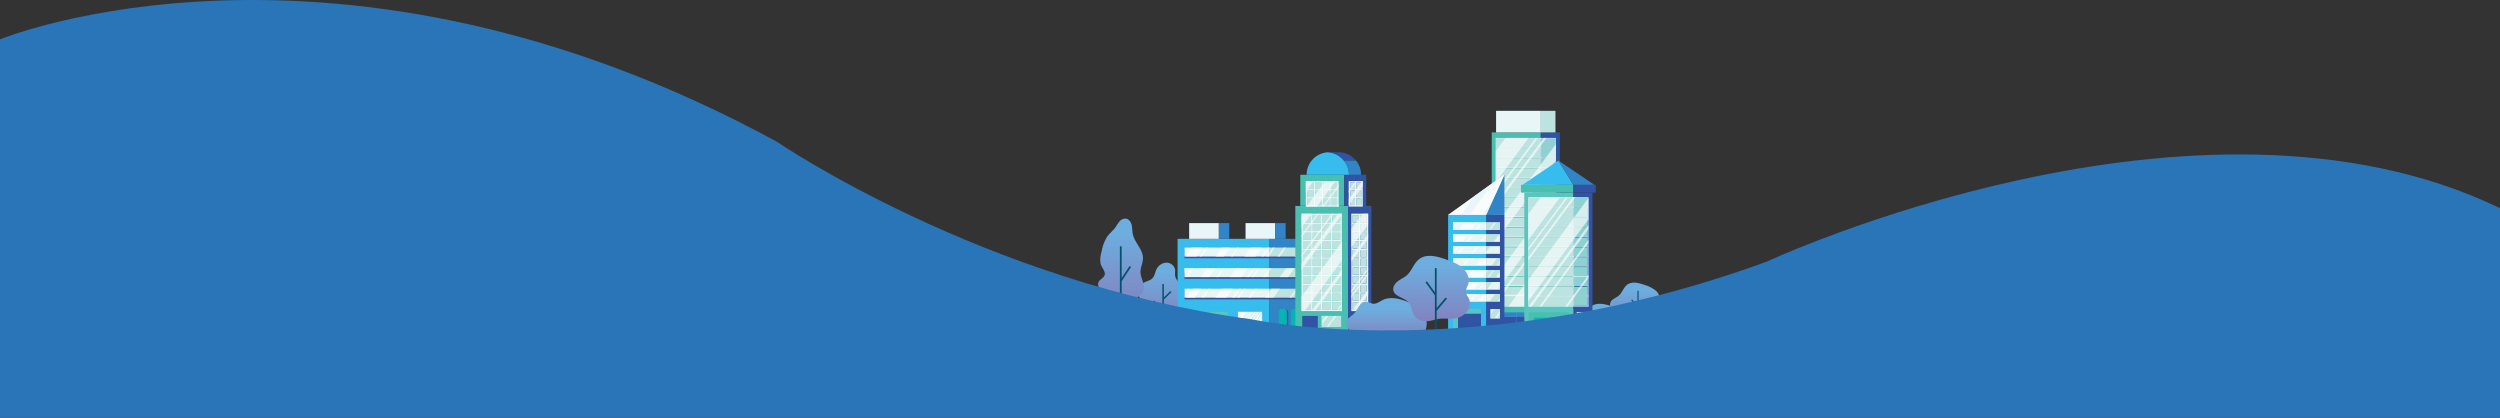 <svg xmlns="http://www.w3.org/2000/svg" xmlns:xlink="http://www.w3.org/1999/xlink" viewBox="0 0 1276.54 213.42"><rect x="0" y="0" width="1276.54" height="213.42" fill="#333333" stroke="none"/><defs><style>.cls-1{fill:url(#linear-gradient);}.cls-2{fill:url(#linear-gradient-2);}.cls-3{fill:#05516d;}.cls-4{fill:#36bdee;}.cls-5{fill:#3185c6;}.cls-6{fill:#3153a4;}.cls-7{fill:#e9f6f8;}.cls-8{fill:#bce3df;}.cls-9{fill:#04b6b1;}.cls-10{fill:#5ac4bf;}.cls-11,.cls-15{opacity:0.63;}.cls-12,.cls-15{fill:#fff;}.cls-13{fill:#48bfb0;}.cls-14{fill:#8cd2d1;}.cls-16{fill:url(#linear-gradient-3);}.cls-17{fill:url(#linear-gradient-4);}.cls-18{fill:url(#linear-gradient-5);}.cls-19{fill:url(#linear-gradient-6);}.cls-20{fill:#2975b7;}</style><linearGradient id="linear-gradient" x1="814.83" y1="160.15" x2="814.83" y2="175.36" gradientUnits="userSpaceOnUse"><stop offset="0" stop-color="#6daedf"/><stop offset="1" stop-color="#8778b8"/></linearGradient><linearGradient id="linear-gradient-2" x1="593.43" y1="138.6" x2="593.43" y2="169.54" xlink:href="#linear-gradient"/><linearGradient id="linear-gradient-3" x1="572.39" y1="118.8" x2="572.39" y2="166.6" xlink:href="#linear-gradient"/><linearGradient id="linear-gradient-4" x1="708.11" y1="158.16" x2="708.11" y2="176.22" xlink:href="#linear-gradient"/><linearGradient id="linear-gradient-5" x1="730.98" y1="135.88" x2="730.98" y2="170.36" xlink:href="#linear-gradient"/><linearGradient id="linear-gradient-6" x1="834.98" y1="147.76" x2="834.98" y2="170.5" xlink:href="#linear-gradient"/></defs><title>Asset 28</title><g id="Layer_2" data-name="Layer 2"><g id="Layer_1-2" data-name="Layer 1"><path class="cls-1" d="M830.41,170.77H800.49a8.6,8.6,0,0,1-2.51-3.11,3.73,3.73,0,0,1,.3-3.7,16.11,16.11,0,0,1,2.2-1.8,15.61,15.61,0,0,0,2.26-3.31,4,4,0,0,1,3.2-2.13c1.06,0,2,.75,3.06.85,1.57.15,2.9-1,4.33-1.71,2.41-1.13,5.25-.78,7.81-.05,4,1.14,7.94,3.32,10,6.93A7.43,7.43,0,0,1,830.41,170.77Z"/><path class="cls-2" d="M588.69,163.15a5,5,0,0,1-3.56-3.61c-.23-1.3.23-2.7-.26-3.92s-1.55-1.79-2.34-2.68a5.81,5.81,0,0,1,1.25-8.44c1.5-.92,3.43-1.13,4.64-2.4s1.32-2.9,2-4.36a6.05,6.05,0,0,1,4.89-3.62,4.5,4.5,0,0,1,4.69,3.46c.18,1.07-.1,2.17.06,3.24.29,2,1.92,3.39,3.3,4.81s2.7,3.33,2.15,5.23c-.38,1.35-1.65,2.39-1.73,3.79-.07,1.16.7,2.19,1,3.32.54,2.39-1.42,4.78-3.73,5.59s-4.43.46-6.65.18C592.49,163.51,590.5,163.73,588.69,163.15Z"/><polygon class="cls-3" points="598.15 149.17 597.62 148.63 594.27 151.89 594.27 145 593.51 145 593.51 159.24 589.45 153.48 588.83 153.91 593.51 160.56 593.51 170.78 594.27 170.78 594.27 152.96 598.15 149.17"/><rect class="cls-4" x="601.29" y="121.95" width="46.72" height="48.82"/><rect class="cls-5" x="648.01" y="121.95" width="19.16" height="48.82"/><rect class="cls-6" x="604.83" y="127.28" width="43.18" height="4.59"/><rect class="cls-6" x="648.01" y="127.28" width="15.36" height="4.59"/><rect class="cls-6" x="604.83" y="137.78" width="43.18" height="4.59"/><rect class="cls-6" x="648.01" y="137.78" width="15.36" height="4.59"/><rect class="cls-6" x="604.83" y="148.28" width="43.18" height="4.59"/><rect class="cls-6" x="648.01" y="148.28" width="15.36" height="4.59"/><rect class="cls-7" x="604.83" y="126.41" width="43.18" height="4.59"/><rect class="cls-8" x="648.01" y="126.41" width="15.36" height="4.59"/><rect class="cls-7" x="604.83" y="136.91" width="43.18" height="4.59"/><rect class="cls-8" x="648.01" y="136.91" width="15.36" height="4.59"/><rect class="cls-7" x="604.83" y="147.41" width="43.18" height="4.59"/><rect class="cls-8" x="648.01" y="147.41" width="15.36" height="4.59"/><path class="cls-6" d="M655.75,157.78h0a2,2,0,0,0-2,2v11h4.07v-11A2,2,0,0,0,655.75,157.78Z"/><path class="cls-6" d="M662.05,157.78h0a2,2,0,0,0-2,2v11h4.07v-11A2,2,0,0,0,662.05,157.78Z"/><path class="cls-9" d="M654.4,157.78h1.27a1.4,1.4,0,0,1,1.4,1.4v11.59a0,0,0,0,1,0,0H653a0,0,0,0,1,0,0V159.18A1.4,1.4,0,0,1,654.4,157.78Z"/><path class="cls-9" d="M660.7,157.78H662a1.4,1.4,0,0,1,1.4,1.4v11.59a0,0,0,0,1,0,0H659.3a0,0,0,0,1,0,0V159.18A1.4,1.4,0,0,1,660.7,157.78Z"/><rect class="cls-7" x="607.2" y="113.93" width="15.16" height="8.02"/><rect class="cls-5" x="622.35" y="113.93" width="5.32" height="8.02"/><rect class="cls-7" x="636" y="113.93" width="15.16" height="8.02"/><rect class="cls-5" x="651.16" y="113.93" width="5.32" height="8.02"/><rect class="cls-9" x="609.28" y="162.11" width="6.97" height="8.66"/><polygon class="cls-10" points="616.25 162.11 616.25 159.22 605.62 159.22 605.62 170.78 609.28 170.78 609.28 162.11 616.25 162.11"/><polygon class="cls-10" points="616.25 159.22 616.25 162.11 616.25 170.78 619.91 170.78 619.91 162.11 626.88 162.11 626.88 159.22 616.25 159.22"/><rect class="cls-9" x="613.4" y="162.11" width="13.49" height="8.66"/><g class="cls-11"><polygon class="cls-12" points="624.91 131.01 628.16 126.41 623.89 126.41 620.64 131.01 624.91 131.01"/><polygon class="cls-12" points="620.74 136.91 616.47 136.91 613.23 141.51 617.5 141.51 620.74 136.91"/><polygon class="cls-12" points="609.06 147.41 605.81 152.01 610.08 152.01 613.32 147.41 609.06 147.41"/><polygon class="cls-12" points="663.37 131.01 663.37 127.49 660.89 131.01 663.37 131.01"/><polygon class="cls-12" points="653.47 141.51 657.74 141.51 660.98 136.91 656.72 136.91 653.47 141.51"/><polygon class="cls-12" points="648.01 149.23 646.05 152.01 648.01 152.01 648.01 149.23"/><polygon class="cls-12" points="649.3 147.41 648.01 149.23 648.01 152.01 650.32 152.01 653.57 147.41 649.3 147.41"/><polygon class="cls-12" points="629.46 131.01 632.7 126.41 631.78 126.41 628.53 131.01 629.46 131.01"/><polygon class="cls-12" points="624.36 136.91 621.12 141.51 622.04 141.51 625.28 136.91 624.36 136.91"/><polygon class="cls-12" points="616.95 147.41 613.7 152.01 614.62 152.01 617.87 147.41 616.95 147.41"/><polygon class="cls-12" points="661.82 147.41 658.57 152.01 659.49 152.01 662.74 147.41 661.82 147.41"/><polygon class="cls-12" points="641.09 131.01 644.33 126.41 638.62 126.41 635.38 131.01 641.09 131.01"/><polygon class="cls-12" points="631.21 136.91 627.96 141.51 633.67 141.51 636.91 136.91 631.21 136.91"/><polygon class="cls-12" points="623.79 147.41 620.55 152.01 626.25 152.01 629.5 147.41 623.79 147.41"/><polygon class="cls-12" points="645.17 131.01 648.01 126.99 648.01 126.41 647.3 126.41 644.06 131.01 645.17 131.01"/><polygon class="cls-12" points="648.01 126.99 648.42 126.41 648.01 126.41 648.01 126.99"/><polygon class="cls-12" points="639.88 136.91 636.64 141.51 637.76 141.51 641 136.91 639.88 136.91"/><polygon class="cls-12" points="632.47 147.41 629.22 152.01 630.34 152.01 633.59 147.41 632.47 147.41"/><polygon class="cls-12" points="647.73 131.01 648.01 130.6 648.01 129.02 646.61 131.01 647.73 131.01"/><polygon class="cls-12" points="648.01 130.6 650.97 126.41 649.86 126.41 648.01 129.02 648.01 130.6"/><polygon class="cls-12" points="642.44 136.91 639.19 141.51 640.31 141.51 643.56 136.91 642.44 136.91"/><polygon class="cls-12" points="635.02 147.41 631.78 152.01 632.9 152.01 636.14 147.41 635.02 147.41"/><polygon class="cls-12" points="653.44 131.01 656.69 126.41 655.57 126.41 652.32 131.01 653.44 131.01"/><polygon class="cls-12" points="648.01 137.11 644.91 141.51 646.03 141.51 648.01 138.69 648.01 137.11"/><polygon class="cls-12" points="648.01 138.69 649.27 136.91 648.15 136.91 648.01 137.11 648.01 138.69"/><polygon class="cls-12" points="640.74 147.41 637.49 152.01 638.61 152.01 641.85 147.41 640.74 147.41"/><polygon class="cls-12" points="613.65 131.01 616.9 126.41 615.81 126.41 612.56 131.01 613.65 131.01"/><polygon class="cls-12" points="608.39 136.91 605.15 141.51 606.24 141.51 609.48 136.91 608.39 136.91"/><polygon class="cls-12" points="614.22 126.41 608.49 126.41 605.24 131.01 610.98 131.01 614.22 126.41"/><polygon class="cls-12" points="604.83 136.91 604.83 139.71 606.81 136.91 604.83 136.91"/></g><polygon class="cls-7" points="636.86 159.22 633.41 164.11 636.92 164.11 640.37 159.22 636.86 159.22"/><polygon class="cls-7" points="641.7 159.22 638.24 164.11 639.94 164.11 643.39 159.22 641.7 159.22"/><polygon class="cls-7" points="644.47 159.58 641.26 164.11 644.47 164.11 644.47 159.58"/><polygon class="cls-12" points="632.13 159.22 632.13 164.11 633.41 164.11 636.86 159.22 632.13 159.22"/><polygon class="cls-12" points="640.37 159.22 636.92 164.11 638.24 164.11 641.7 159.22 640.37 159.22"/><polygon class="cls-12" points="644.47 159.22 643.39 159.22 639.94 164.11 641.26 164.11 644.47 159.58 644.47 159.22"/><polygon class="cls-13" points="763.93 67.61 761.7 67.61 761.7 170.78 786.76 170.78 786.76 67.61 763.93 67.61"/><polygon class="cls-6" points="794.25 67.61 786.76 67.61 786.76 170.78 796.48 170.78 796.48 67.61 794.25 67.61"/><rect class="cls-8" x="786.76" y="56.59" width="7.48" height="11.02"/><rect class="cls-7" x="763.93" y="56.59" width="22.84" height="11.02"/><rect class="cls-8" x="764.12" y="131.32" width="22.46" height="4.66"/><rect class="cls-8" x="764.12" y="121.24" width="22.46" height="4.66"/><rect class="cls-8" x="764.12" y="111.15" width="22.46" height="4.66"/><rect class="cls-8" x="764.12" y="116.2" width="22.46" height="4.66"/><rect class="cls-8" x="764.12" y="126.28" width="22.46" height="4.66"/><rect class="cls-8" x="764.12" y="146.45" width="22.46" height="4.66"/><rect class="cls-8" x="764.12" y="136.36" width="22.46" height="4.66"/><rect class="cls-8" x="764.12" y="141.4" width="22.46" height="4.66"/><rect class="cls-8" x="764.12" y="80.91" width="22.46" height="4.66"/><rect class="cls-8" x="764.12" y="106.11" width="22.46" height="4.66"/><rect class="cls-8" x="764.12" y="75.86" width="22.46" height="4.66"/><rect class="cls-8" x="764.12" y="151.49" width="22.46" height="4.66"/><rect class="cls-8" x="764.12" y="70.82" width="22.46" height="4.66"/><rect class="cls-8" x="764.12" y="85.95" width="22.46" height="4.66"/><rect class="cls-8" x="764.12" y="101.07" width="22.46" height="4.66"/><rect class="cls-8" x="764.12" y="90.99" width="22.46" height="4.66"/><rect class="cls-8" x="764.12" y="96.03" width="22.46" height="4.66"/><rect class="cls-14" x="786.95" y="75.86" width="7.1" height="4.66"/><rect class="cls-14" x="786.95" y="101.07" width="7.1" height="4.66"/><rect class="cls-14" x="786.95" y="96.03" width="7.1" height="4.66"/><rect class="cls-14" x="786.95" y="106.11" width="7.1" height="4.66"/><rect class="cls-14" x="786.95" y="90.99" width="7.1" height="4.66"/><rect class="cls-14" x="786.95" y="80.91" width="7.1" height="4.66"/><rect class="cls-14" x="786.95" y="85.95" width="7.1" height="4.66"/><rect class="cls-14" x="786.95" y="151.49" width="7.1" height="4.66"/><rect class="cls-14" x="786.95" y="111.15" width="7.1" height="4.66"/><rect class="cls-14" x="786.95" y="70.82" width="7.1" height="4.66"/><path class="cls-7" d="M787,70.44H763.74v86.09h30.7V70.44Zm7.11,85.71H787v-4.66h7.11Zm-7.49,0H764.12v-4.66h22.45ZM764.12,70.82h22.45v4.66H764.12Zm0,5h22.45v4.67H764.12Zm0,5h22.45v4.66H764.12Zm0,5h22.45v4.66H764.12Zm0,5h22.45v4.66H764.12Zm0,5h22.45v4.66H764.12Zm0,5h22.45v4.66H764.12Zm0,5h22.45v4.66H764.12Zm0,5h22.45v4.67H764.12Zm0,5h22.45v4.66H764.12Zm0,5h22.45v4.66H764.12Zm0,5h22.45v4.66H764.12Zm0,5h22.45V136H764.12Zm0,5h22.45V141H764.12Zm0,5h22.45v4.66H764.12Zm0,5h22.45v4.66H764.12Zm29.94,4.66H787v-4.66h7.11Zm0-5.05H787V141.4h7.11Zm0-5H787v-4.66h7.11Zm0-5H787v-4.66h7.11Zm0-5H787v-4.66h7.11Zm0-5H787v-4.66h7.11Zm0-5H787V116.2h7.11Zm0-5H787v-4.67h7.11Zm0-5H787v-4.66h7.11Zm0-5H787v-4.66h7.11Zm0-5H787V96h7.11Zm0-5H787V91h7.11Zm0-5H787V86h7.11Zm0-5H787V80.91h7.11Zm0-5H787V75.86h7.11Zm0-5H787V70.82h7.11Z"/><rect class="cls-14" x="786.95" y="141.4" width="7.1" height="4.66"/><rect class="cls-14" x="786.95" y="136.36" width="7.1" height="4.66"/><rect class="cls-14" x="786.95" y="146.45" width="7.1" height="4.66"/><rect class="cls-14" x="786.95" y="116.2" width="7.1" height="4.66"/><rect class="cls-14" x="786.95" y="121.24" width="7.1" height="4.66"/><rect class="cls-14" x="786.95" y="131.32" width="7.1" height="4.66"/><rect class="cls-14" x="786.95" y="126.28" width="7.1" height="4.66"/><rect class="cls-8" x="788.67" y="159.49" width="5.58" height="4.04"/><rect class="cls-6" x="765.88" y="161.67" width="8.35" height="9.11"/><polygon class="cls-5" points="774.23 161.67 774.23 159.49 763.93 159.49 763.93 170.78 765.88 170.78 765.88 161.67 774.23 161.67"/><rect class="cls-5" x="774.23" y="159.49" width="10.3" height="2.18"/><rect class="cls-6" x="774.23" y="161.67" width="10.3" height="9.11"/><g class="cls-11"><polygon class="cls-12" points="765.26 90.99 765.54 90.61 769 85.95 769.29 85.57 772.75 80.91 773.03 80.53 776.49 75.86 776.77 75.48 780.23 70.82 780.51 70.44 768.75 70.44 768.47 70.82 765.01 75.48 764.73 75.86 764.12 76.69 763.74 77.2 763.74 80.53 763.74 80.91 763.74 85.57 763.74 85.95 763.74 90.61 763.74 90.99 763.74 93.05 764.12 92.53 765.26 90.99"/><polygon class="cls-12" points="792.87 125.9 792.59 126.28 789.13 130.94 788.85 131.32 786.96 133.87 786.57 134.38 785.39 135.98 785.11 136.36 781.65 141.02 781.36 141.4 777.9 146.06 777.62 146.44 774.16 151.11 773.88 151.49 770.42 156.15 770.14 156.53 781.9 156.53 782.18 156.15 785.64 151.49 785.92 151.11 786.57 150.23 786.96 149.72 789.38 146.44 789.67 146.06 793.13 141.4 793.41 141.02 794.06 140.15 794.44 139.64 794.44 136.36 794.44 135.98 794.44 131.32 794.44 130.94 794.44 126.28 794.44 125.9 794.44 123.79 794.06 124.3 792.87 125.9"/><polygon class="cls-12" points="794.06 74.11 793.04 75.48 792.75 75.86 789.29 80.53 789.01 80.91 786.96 83.68 786.57 84.19 785.55 85.57 785.27 85.95 781.81 90.61 781.53 90.99 778.07 95.65 777.79 96.03 774.33 100.69 774.05 101.07 770.59 105.73 770.3 106.11 766.85 110.77 766.56 111.16 764.12 114.45 763.74 114.96 763.74 115.82 763.74 116.2 763.74 120.86 763.74 121.24 763.74 123.28 764.12 122.77 765.26 121.24 765.54 120.86 769 116.2 769.28 115.82 772.74 111.16 773.02 110.77 776.48 106.11 776.76 105.73 780.22 101.07 780.5 100.69 783.96 96.03 784.25 95.65 786.57 92.51 786.96 92 787.71 90.99 787.99 90.61 791.45 85.95 791.73 85.57 794.06 82.43 794.44 81.92 794.44 80.91 794.44 80.53 794.44 75.86 794.44 75.48 794.44 73.6 794.06 74.11"/><polygon class="cls-12" points="793.77 100.69 793.49 101.07 790.03 105.73 789.75 106.11 786.96 109.87 786.57 110.39 786.29 110.77 786 111.16 782.54 115.82 782.26 116.2 778.8 120.86 778.52 121.24 775.06 125.9 774.78 126.28 771.32 130.94 771.04 131.32 767.58 135.98 767.3 136.36 764.12 140.65 763.74 141.16 763.74 141.4 763.74 146.06 763.74 146.44 763.74 149.48 764.12 148.97 765.99 146.44 766.27 146.06 769.73 141.4 770.01 141.02 773.47 136.36 773.75 135.98 777.21 131.32 777.5 130.94 780.96 126.28 781.24 125.9 784.7 121.24 784.98 120.86 786.57 118.71 786.96 118.2 788.44 116.2 788.72 115.82 792.18 111.16 792.46 110.77 794.06 108.63 794.44 108.11 794.44 106.11 794.44 105.73 794.44 101.07 794.44 100.69 794.44 99.79 794.06 100.31 793.77 100.69"/><polygon class="cls-12" points="766.22 96.03 766.5 95.65 769.98 90.99 770.26 90.61 773.73 85.95 774.01 85.57 777.49 80.91 777.77 80.53 781.24 75.86 781.52 75.48 785 70.82 785.28 70.44 784.17 70.44 783.88 70.82 780.41 75.48 780.13 75.86 776.66 80.53 776.37 80.91 772.9 85.57 772.62 85.95 769.15 90.61 768.86 90.99 765.39 95.65 765.11 96.03 764.12 97.36 763.74 97.87 763.74 99.36 764.12 98.85 766.22 96.03"/><polygon class="cls-12" points="766.93 101.07 767.22 100.69 770.68 96.03 770.97 95.65 774.43 90.99 774.71 90.61 778.18 85.95 778.46 85.57 781.92 80.91 782.21 80.53 785.67 75.86 785.95 75.48 786.57 74.65 786.96 74.14 789.42 70.82 789.7 70.44 788.28 70.44 788 70.82 786.96 72.23 786.57 72.74 784.54 75.48 784.25 75.86 780.79 80.53 780.51 80.91 777.04 85.57 776.76 85.95 773.29 90.61 773.01 90.99 769.55 95.65 769.26 96.03 765.8 100.69 765.52 101.07 764.12 102.95 763.74 103.47 763.74 105.37 764.12 104.86 766.93 101.07"/><polygon class="cls-12" points="791.55 115.82 791.27 116.2 787.8 120.86 787.52 121.24 786.96 122 786.57 122.51 784.06 125.9 783.77 126.28 780.31 130.94 780.03 131.32 776.56 135.98 776.28 136.36 772.81 141.02 772.53 141.4 769.07 146.06 768.78 146.44 765.32 151.11 765.04 151.49 764.12 152.72 763.74 153.23 763.74 155.14 764.12 154.63 766.45 151.49 766.74 151.11 770.2 146.44 770.49 146.06 773.95 141.4 774.23 141.02 777.7 136.36 777.98 135.98 781.44 131.32 781.73 130.94 785.19 126.28 785.47 125.9 786.57 124.42 786.96 123.91 788.94 121.24 789.22 120.86 792.69 116.2 792.97 115.82 794.06 114.36 794.44 113.84 794.44 111.93 794.06 112.45 791.55 115.82"/></g><polygon class="cls-10" points="780.58 98.36 778.34 98.36 778.34 170.78 803.41 170.78 803.41 98.36 780.58 98.36"/><polygon class="cls-6" points="810.89 98.36 803.41 98.36 803.41 170.78 813.13 170.78 813.13 98.36 810.89 98.36"/><rect class="cls-8" x="780.77" y="131.32" width="22.46" height="4.66"/><rect class="cls-8" x="780.77" y="121.24" width="22.46" height="4.66"/><rect class="cls-8" x="780.77" y="111.15" width="22.46" height="4.66"/><rect class="cls-8" x="780.77" y="116.2" width="22.46" height="4.66"/><rect class="cls-8" x="780.77" y="126.28" width="22.46" height="4.66"/><rect class="cls-8" x="780.77" y="146.45" width="22.46" height="4.66"/><rect class="cls-8" x="780.77" y="136.36" width="22.46" height="4.66"/><rect class="cls-8" x="780.77" y="141.4" width="22.46" height="4.66"/><rect class="cls-8" x="780.77" y="106.11" width="22.46" height="4.66"/><rect class="cls-8" x="780.77" y="151.49" width="22.46" height="4.66"/><rect class="cls-8" x="780.77" y="101.07" width="22.46" height="4.66"/><rect class="cls-14" x="803.6" y="101.07" width="7.1" height="4.66"/><path class="cls-7" d="M803.6,100.69H780.39v55.84h30.69V100.69Zm7.1,55.46h-7.1v-4.66h7.1Zm-7.48,0H780.77v-4.66h22.45Zm-22.45-55.08h22.45v4.66H780.77Zm0,5h22.45v4.66H780.77Zm0,5h22.45v4.67H780.77Zm0,5h22.45v4.66H780.77Zm0,5h22.45v4.66H780.77Zm0,5h22.45v4.66H780.77Zm0,5h22.45V136H780.77Zm0,5h22.45V141H780.77Zm0,5h22.45v4.66H780.77Zm0,5h22.45v4.66H780.77Zm29.93,4.66h-7.1v-4.66h7.1Zm0-5.05h-7.1V141.4h7.1Zm0-5h-7.1v-4.66h7.1Zm0-5h-7.1v-4.66h7.1Zm0-5h-7.1v-4.66h7.1Zm0-5h-7.1v-4.66h7.1Zm0-5h-7.1V116.2h7.1Zm0-5h-7.1v-4.67h7.1Zm0-5h-7.1v-4.66h7.1Zm0-5h-7.1v-4.66h7.1Z"/><rect class="cls-14" x="803.6" y="106.11" width="7.1" height="4.66"/><rect class="cls-14" x="803.6" y="151.49" width="7.1" height="4.66"/><rect class="cls-14" x="803.6" y="111.15" width="7.1" height="4.66"/><rect class="cls-14" x="803.6" y="141.4" width="7.1" height="4.66"/><rect class="cls-14" x="803.6" y="136.36" width="7.1" height="4.66"/><rect class="cls-14" x="803.6" y="146.45" width="7.1" height="4.66"/><rect class="cls-14" x="803.6" y="116.2" width="7.1" height="4.66"/><rect class="cls-14" x="803.6" y="121.24" width="7.1" height="4.66"/><rect class="cls-14" x="803.6" y="131.32" width="7.1" height="4.66"/><rect class="cls-14" x="803.6" y="126.28" width="7.1" height="4.66"/><rect class="cls-14" x="805.51" y="159.68" width="5.2" height="3.66"/><path class="cls-7" d="M805.13,159.3v4.41h6V159.3Zm5.57,4h-5.19v-3.65h5.19Z"/><polygon class="cls-4" points="777.35 94.39 803.41 94.39 795.73 81.98 777.35 94.39"/><polygon class="cls-5" points="795.73 81.98 803.41 94.39 814.12 94.39 795.73 81.98"/><rect class="cls-13" x="776.64" y="94.39" width="26.77" height="3.97"/><polygon class="cls-6" points="805.41 94.39 803.41 94.39 803.41 98.36 805.41 98.36 814.83 98.36 814.83 94.39 805.41 94.39"/><polygon class="cls-13" points="790.88 162.11 790.88 159.49 780.58 159.49 780.58 170.78 783.15 170.78 783.15 162.11 790.88 162.11"/><rect class="cls-9" x="783.15" y="162.11" width="7.73" height="8.66"/><rect class="cls-13" x="790.88" y="159.49" width="10.3" height="2.63"/><rect class="cls-9" x="790.88" y="162.11" width="10.3" height="8.66"/><polygon class="cls-8" points="800.54 131.32 797.12 135.98 801.14 135.98 803.22 133.14 803.22 131.32 800.54 131.32"/><polygon class="cls-8" points="799.05 131.32 796.88 131.32 793.46 135.98 795.63 135.98 799.05 131.32"/><polygon class="cls-8" points="803.22 135.98 803.22 134.69 802.27 135.98 803.22 135.98"/><polygon class="cls-8" points="781.6 131.32 780.76 132.44 780.76 135.98 785.43 135.98 788.85 131.32 781.6 131.32"/><polygon class="cls-8" points="803.22 125.64 803.22 122.68 800.86 125.9 803.03 125.9 803.22 125.64"/><polygon class="cls-8" points="781.38 121.24 780.76 122.07 780.76 125.9 780.93 125.9 784.4 121.24 781.38 121.24"/><polygon class="cls-8" points="789.09 121.24 785.63 125.9 792.83 125.9 796.25 121.24 789.09 121.24"/><polygon class="cls-8" points="787.9 121.24 785.34 121.24 781.87 125.9 784.43 125.9 787.9 121.24"/><polygon class="cls-8" points="791.91 111.16 788.87 111.16 785.4 115.82 788.44 115.82 791.91 111.16"/><polygon class="cls-8" points="795.39 111.16 792.85 111.16 789.38 115.82 791.93 115.82 795.39 111.16"/><polygon class="cls-8" points="800.23 115.82 803.22 111.75 803.22 111.16 796.59 111.16 793.12 115.82 800.23 115.82"/><polygon class="cls-8" points="799.96 116.2 792.84 116.2 789.38 120.86 796.53 120.86 799.96 116.2"/><polygon class="cls-8" points="789.09 116.2 785.62 120.86 788.18 120.86 791.64 116.2 789.09 116.2"/><polygon class="cls-8" points="788.16 116.2 785.12 116.2 781.66 120.86 784.68 120.86 788.16 116.2"/><polygon class="cls-8" points="792.55 126.28 785.35 126.28 781.88 130.94 789.13 130.94 792.55 126.28"/><polygon class="cls-8" points="803.22 130.94 803.22 127.66 800.82 130.94 803.22 130.94"/><polygon class="cls-8" points="781.58 126.28 780.76 127.38 780.76 130.83 784.15 126.28 781.58 126.28"/><polygon class="cls-8" points="800.58 126.28 797.16 130.94 799.33 130.94 802.75 126.28 800.58 126.28"/><polygon class="cls-8" points="787.95 146.44 785.78 146.44 782.35 151.11 784.53 151.11 787.95 146.44"/><polygon class="cls-8" points="786.01 151.11 790.04 151.11 793.46 146.44 789.43 146.44 786.01 151.11"/><polygon class="cls-8" points="803.22 151.11 803.22 146.44 794.59 146.44 791.17 151.11 803.22 151.11"/><polygon class="cls-8" points="793.41 141.02 797.44 141.02 800.86 136.36 796.84 136.36 793.41 141.02"/><polygon class="cls-8" points="803.22 141.02 803.22 136.36 801.99 136.36 798.57 141.02 803.22 141.02"/><polygon class="cls-8" points="780.76 136.36 780.76 141.02 781.73 141.02 785.15 136.36 780.76 136.36"/><polygon class="cls-8" points="795.35 136.36 793.18 136.36 789.76 141.02 791.93 141.02 795.35 136.36"/><polygon class="cls-8" points="803.22 146.06 803.22 141.4 798.29 141.4 794.87 146.06 803.22 146.06"/><polygon class="cls-8" points="791.65 141.4 789.48 141.4 786.05 146.06 788.23 146.06 791.65 141.4"/><polygon class="cls-8" points="780.76 141.4 780.76 142.34 781.45 141.4 780.76 141.4"/><polygon class="cls-8" points="789.71 146.06 793.74 146.06 797.16 141.4 793.13 141.4 789.71 146.06"/><polygon class="cls-8" points="795.67 106.11 792.61 106.11 789.15 110.77 792.2 110.77 795.67 106.11"/><polygon class="cls-8" points="780.76 106.11 780.76 108.73 782.71 106.11 780.76 106.11"/><polygon class="cls-8" points="799.14 106.11 796.6 106.11 793.13 110.77 795.68 110.77 799.14 106.11"/><polygon class="cls-8" points="803.22 110.77 803.22 106.11 800.34 106.11 796.87 110.77 803.22 110.77"/><polygon class="cls-8" points="785.73 151.49 782.31 156.15 786.34 156.15 789.76 151.49 785.73 151.49"/><polygon class="cls-8" points="790.89 151.49 787.47 156.15 799.52 156.15 802.95 151.49 790.89 151.49"/><polygon class="cls-8" points="782.08 151.49 780.76 153.27 780.76 156.15 780.83 156.15 784.25 151.49 782.08 151.49"/><polygon class="cls-8" points="803.22 156.15 803.22 152.66 800.66 156.15 803.22 156.15"/><polygon class="cls-8" points="799.42 105.73 802.89 101.07 800.36 101.07 796.89 105.73 799.42 105.73"/><polygon class="cls-8" points="803.22 105.73 803.22 102.23 800.62 105.73 803.22 105.73"/><polygon class="cls-8" points="795.95 105.73 799.42 101.07 796.35 101.07 792.89 105.73 795.95 105.73"/><polygon class="cls-8" points="780.76 101.07 780.76 105.73 782.99 105.73 786.45 101.07 780.76 101.07"/><g class="cls-11"><polygon class="cls-12" points="810.7 101.55 807.64 105.73 807.36 106.11 803.93 110.77 803.66 111.16 803.6 111.23 803.22 111.75 800.23 115.82 799.96 116.2 796.53 120.86 796.25 121.24 792.83 125.9 792.55 126.28 789.13 130.94 788.85 131.32 785.43 135.98 785.15 136.36 781.73 141.02 781.45 141.4 780.76 142.34 780.38 142.86 780.38 146.06 780.38 146.44 780.38 151.11 780.38 151.49 780.38 153.79 780.76 153.27 782.08 151.49 782.35 151.11 785.78 146.44 786.05 146.06 789.48 141.4 789.76 141.02 793.18 136.36 793.46 135.98 796.88 131.32 797.16 130.94 800.58 126.28 800.86 125.9 803.22 122.68 803.6 122.16 804.28 121.24 804.56 120.86 807.98 116.2 808.26 115.82 810.7 112.49 811.08 111.97 811.08 111.16 811.08 110.77 811.08 106.11 811.08 105.73 811.08 101.04 810.7 101.55"/><polygon class="cls-12" points="810.43 115.82 810.15 116.2 806.73 120.86 806.45 121.24 803.6 125.12 803.22 125.64 803.03 125.9 802.75 126.28 799.33 130.94 799.05 131.32 795.63 135.98 795.35 136.36 791.93 141.02 791.65 141.4 788.23 146.06 787.95 146.44 784.53 151.11 784.25 151.49 780.83 156.15 780.55 156.53 782.03 156.53 782.31 156.15 785.73 151.49 786.01 151.11 789.43 146.44 789.71 146.06 793.13 141.4 793.41 141.02 796.84 136.36 797.12 135.98 800.54 131.32 800.82 130.94 803.22 127.66 803.6 127.14 804.24 126.28 804.52 125.9 807.94 121.24 808.22 120.86 810.7 117.47 811.08 116.95 811.08 116.2 811.08 115.82 811.08 114.93 810.7 115.45 810.43 115.82"/><polygon class="cls-12" points="808.54 125.9 808.26 126.28 804.84 130.94 804.56 131.32 803.6 132.62 803.22 133.14 801.14 135.98 800.86 136.36 797.44 141.02 797.16 141.4 793.74 146.06 793.46 146.44 790.04 151.11 789.76 151.49 786.34 156.15 786.06 156.53 787.19 156.53 787.47 156.15 790.89 151.49 791.17 151.11 794.59 146.44 794.87 146.06 798.29 141.4 798.57 141.02 801.99 136.36 802.27 135.98 803.22 134.69 803.6 134.17 805.7 131.32 805.97 130.94 809.39 126.28 809.67 125.9 810.7 124.5 811.08 123.98 811.08 122.43 810.7 122.95 808.54 125.9"/><polygon class="cls-12" points="810.63 141.02 810.35 141.4 806.92 146.06 806.65 146.44 803.6 150.59 802.95 151.49 799.52 156.15 799.24 156.53 800.38 156.53 800.66 156.15 803.22 152.66 803.6 152.14 804.08 151.49 804.36 151.11 807.78 146.44 808.06 146.06 810.7 142.46 811.08 141.95 811.08 141.4 811.08 141.02 811.08 140.4 810.7 140.92 810.63 141.02"/><polygon class="cls-12" points="781.38 121.24 781.66 120.86 785.12 116.2 785.4 115.82 788.87 111.16 789.15 110.77 792.61 106.11 792.89 105.73 796.35 101.07 796.63 100.69 786.73 100.69 786.45 101.07 782.99 105.73 782.71 106.11 780.76 108.73 780.38 109.24 780.38 110.77 780.38 111.16 780.38 115.82 780.38 116.2 780.38 120.86 780.38 121.24 780.38 122.58 780.76 122.07 781.38 121.24"/><polygon class="cls-12" points="781.58 126.28 781.87 125.9 785.34 121.24 785.62 120.86 789.09 116.2 789.38 115.82 792.85 111.16 793.13 110.77 796.6 106.11 796.89 105.73 800.36 101.07 800.64 100.69 799.71 100.69 799.42 101.07 795.95 105.73 795.67 106.11 792.2 110.77 791.91 111.16 788.44 115.82 788.16 116.2 784.68 120.86 784.4 121.24 780.93 125.9 780.38 126.63 780.38 127.89 780.76 127.38 781.58 126.28"/><polygon class="cls-12" points="781.6 131.32 781.88 130.94 785.35 126.28 785.63 125.9 789.09 121.24 789.38 120.86 792.84 116.2 793.12 115.82 796.59 111.16 796.87 110.77 800.34 106.11 800.62 105.73 803.22 102.23 803.6 101.72 804.08 101.07 804.37 100.69 803.6 100.69 803.22 100.69 803.17 100.69 802.89 101.07 799.42 105.73 799.14 106.11 795.68 110.77 795.39 111.16 791.93 115.82 791.64 116.2 788.18 120.86 787.9 121.24 784.43 125.9 784.15 126.28 780.76 130.83 780.38 131.34 780.38 132.95 780.76 132.44 781.6 131.32"/><polygon class="cls-12" points="811.08 156.53 811.08 155.75 810.51 156.53 811.08 156.53"/><polygon class="cls-12" points="808.2 159.68 805.52 163.33 805.24 163.71 806.72 163.71 807 163.33 809.69 159.68 809.97 159.3 808.48 159.3 808.2 159.68"/></g><rect class="cls-13" x="661.41" y="105.15" width="26.91" height="65.62"/><rect class="cls-6" x="688.31" y="105.15" width="11.94" height="65.62"/><rect class="cls-13" x="663.94" y="89.24" width="22.44" height="15.87"/><rect class="cls-6" x="686.38" y="89.24" width="11.22" height="15.87"/><rect class="cls-6" x="664.95" y="161.33" width="7.94" height="9.45"/><rect class="cls-8" x="674.86" y="161.33" width="4.95" height="5.58"/><rect class="cls-8" x="679.82" y="161.33" width="4.95" height="5.58"/><rect class="cls-8" x="690.35" y="161.33" width="3.94" height="5.58"/><rect class="cls-8" x="694.29" y="161.33" width="3.94" height="5.58"/><path class="cls-4" d="M678,77.76a11.5,11.5,0,0,0-10.82,11.48h21.64A11.5,11.5,0,0,0,678,77.76Z"/><rect class="cls-8" x="671.53" y="93.21" width="3.25" height="3.35"/><rect class="cls-8" x="675.54" y="93.21" width="3.25" height="3.35"/><rect class="cls-8" x="667.52" y="97.32" width="3.25" height="3.35"/><rect class="cls-8" x="679.54" y="93.21" width="3.24" height="3.35"/><rect class="cls-8" x="667.52" y="93.21" width="3.25" height="3.35"/><rect class="cls-8" x="667.52" y="101.43" width="3.25" height="3.35"/><rect class="cls-8" x="671.53" y="97.32" width="3.25" height="3.35"/><rect class="cls-8" x="675.54" y="97.32" width="3.25" height="3.35"/><rect class="cls-8" x="679.54" y="101.43" width="3.24" height="3.35"/><rect class="cls-8" x="675.54" y="101.43" width="3.25" height="3.35"/><rect class="cls-8" x="679.54" y="97.32" width="3.24" height="3.35"/><rect class="cls-8" x="671.53" y="101.43" width="3.25" height="3.35"/><path class="cls-7" d="M671.53,105.53h12V92.45H666.76v13.08h4.77Zm-4-12.32h3.25v3.35h-3.25Zm4,0h3.25v3.35h-3.25Zm4,0h3.24v3.35h-3.24Zm4,0h3.25v3.35h-3.25Zm3.25,11.56h-3.25v-3.34h3.25Zm-4,0h-3.24v-3.34h3.24Zm-4,0h-3.25v-3.34h3.25Zm-3.25-7.45h3.25v3.34h-3.25Zm7.25,3.34h-3.24V97.32h3.24Zm4,0h-3.25V97.32h3.25Zm-15.27-3.34h3.25v3.34h-3.25Zm0,4.11h3.25v3.34h-3.25Z"/><rect class="cls-8" x="665.33" y="127.66" width="4.19" height="3.69"/><rect class="cls-8" x="665.33" y="114.31" width="4.19" height="3.69"/><rect class="cls-8" x="675.24" y="109.86" width="4.19" height="3.69"/><rect class="cls-8" x="665.33" y="118.76" width="4.19" height="3.69"/><rect class="cls-8" x="665.33" y="109.86" width="4.19" height="3.69"/><rect class="cls-8" x="670.29" y="109.86" width="4.19" height="3.69"/><rect class="cls-8" x="665.33" y="123.21" width="4.19" height="3.69"/><rect class="cls-8" x="665.33" y="132.11" width="4.19" height="3.69"/><rect class="cls-8" x="665.33" y="145.47" width="4.19" height="3.69"/><rect class="cls-8" x="665.33" y="154.37" width="4.19" height="3.69"/><rect class="cls-8" x="665.33" y="149.92" width="4.19" height="3.69"/><rect class="cls-8" x="665.33" y="141.02" width="4.19" height="3.69"/><rect class="cls-8" x="665.33" y="136.57" width="4.19" height="3.69"/><rect class="cls-8" x="675.24" y="145.47" width="4.19" height="3.69"/><rect class="cls-8" x="670.29" y="149.92" width="4.19" height="3.69"/><rect class="cls-8" x="670.29" y="145.47" width="4.19" height="3.69"/><rect class="cls-8" x="675.24" y="149.92" width="4.19" height="3.69"/><rect class="cls-8" x="670.29" y="136.57" width="4.19" height="3.69"/><rect class="cls-8" x="670.29" y="141.02" width="4.19" height="3.69"/><rect class="cls-8" x="670.29" y="154.37" width="4.19" height="3.69"/><rect class="cls-8" x="675.24" y="141.02" width="4.19" height="3.69"/><rect class="cls-8" x="675.24" y="114.31" width="4.19" height="3.69"/><rect class="cls-8" x="675.24" y="118.76" width="4.19" height="3.69"/><rect class="cls-8" x="675.24" y="127.66" width="4.19" height="3.69"/><rect class="cls-8" x="675.24" y="123.21" width="4.19" height="3.69"/><rect class="cls-8" x="675.24" y="136.57" width="4.19" height="3.69"/><rect class="cls-8" x="675.24" y="132.11" width="4.19" height="3.69"/><rect class="cls-8" x="680.2" y="136.57" width="4.19" height="3.69"/><rect class="cls-8" x="680.2" y="123.21" width="4.19" height="3.69"/><rect class="cls-8" x="670.29" y="127.66" width="4.19" height="3.69"/><rect class="cls-8" x="680.2" y="114.31" width="4.19" height="3.69"/><rect class="cls-8" x="680.2" y="118.76" width="4.19" height="3.69"/><rect class="cls-8" x="675.24" y="154.37" width="4.19" height="3.69"/><rect class="cls-8" x="670.29" y="123.21" width="4.19" height="3.69"/><rect class="cls-8" x="670.29" y="114.31" width="4.19" height="3.69"/><rect class="cls-8" x="670.29" y="118.76" width="4.19" height="3.69"/><rect class="cls-8" x="680.2" y="109.86" width="4.19" height="3.69"/><path class="cls-7" d="M679.44,109.1H664.57v49.72h20.58V109.1h-5.71Zm4.95,49H680.2v-3.69h4.19Zm-4.95,0h-4.2v-3.69h4.2Zm-5,0h-4.19v-3.69h4.19Zm-5,0h-4.2v-3.69h4.2Zm-4.2-48.2h4.2v3.69h-4.2Zm5,0h4.19v3.69h-4.19Zm5,0h4.2v3.69h-4.2Zm4.2,8.14h-4.2v-3.69h4.2Zm0,4.45h-4.2v-3.69h4.2Zm0,4.45h-4.2v-3.69h4.2Zm0,4.45h-4.2v-3.69h4.2Zm0,4.46h-4.2v-3.7h4.2Zm0,4.45h-4.2v-3.69h4.2Zm0,4.45h-4.2V141h4.2Zm0,4.45h-4.2v-3.69h4.2Zm0,4.45h-4.2v-3.69h4.2Zm-9.15-3.69h4.19v3.69h-4.19Zm0-4.45h4.19v3.69h-4.19Zm0-4.45h4.19v3.69h-4.19Zm0-4.45h4.19v3.69h-4.19Zm0-4.46h4.19v3.7h-4.19Zm0-4.45h4.19v3.69h-4.19Zm0-4.45h4.19v3.69h-4.19Zm0-4.45h4.19v3.69h-4.19Zm0-4.45h4.19V118h-4.19Zm-5,0h4.2V118h-4.2Zm0,4.45h4.2v3.69h-4.2Zm0,4.45h4.2v3.69h-4.2Zm0,4.45h4.2v3.69h-4.2Zm0,4.45h4.2v3.7h-4.2Zm0,4.46h4.2v3.69h-4.2Zm0,4.45h4.2v3.69h-4.2Zm0,4.45h4.2v3.69h-4.2Zm0,4.45h4.2v3.69h-4.2Zm19.06,3.69H680.2v-3.69h4.19Zm0-4.45H680.2v-3.69h4.19Zm0-4.45H680.2V141h4.19Zm0-4.45H680.2v-3.69h4.19Zm0-4.45H680.2v-3.7h4.19Zm0-4.46H680.2v-3.69h4.19Zm0-4.45H680.2v-3.69h4.19Zm0-4.45H680.2v-3.69h4.19Zm0-4.45H680.2v-3.69h4.19Zm0-4.45H680.2v-3.69h4.19Z"/><rect class="cls-8" x="680.2" y="149.92" width="4.19" height="3.69"/><rect class="cls-8" x="680.2" y="145.47" width="4.19" height="3.69"/><rect class="cls-8" x="680.2" y="154.37" width="4.19" height="3.69"/><rect class="cls-8" x="680.2" y="127.66" width="4.19" height="3.69"/><rect class="cls-8" x="670.29" y="132.11" width="4.19" height="3.69"/><rect class="cls-8" x="680.2" y="132.11" width="4.19" height="3.69"/><rect class="cls-8" x="680.2" y="141.02" width="4.19" height="3.69"/><rect class="cls-8" x="694.67" y="127.66" width="3.18" height="3.69"/><rect class="cls-8" x="694.67" y="118.76" width="3.18" height="3.69"/><rect class="cls-8" x="694.67" y="123.21" width="3.18" height="3.69"/><rect class="cls-8" x="694.67" y="114.31" width="3.18" height="3.69"/><rect class="cls-8" x="694.67" y="109.86" width="3.18" height="3.69"/><path class="cls-7" d="M694.67,109.1H690v49.72h8.63V109.1Zm3.17,49h-3.17v-3.69h3.17Zm-3.93,0h-3.18v-3.69h3.18Zm-3.18-48.2h3.18v3.69h-3.18Zm0,4.45h3.18V118h-3.18Zm0,4.45h3.18v3.69h-3.18Zm0,4.45h3.18v3.69h-3.18Zm0,4.45h3.18v3.69h-3.18Zm0,4.45h3.18v3.7h-3.18Zm0,4.46h3.18v3.69h-3.18Zm0,4.45h3.18v3.69h-3.18Zm0,4.45h3.18v3.69h-3.18Zm0,4.45h3.18v3.69h-3.18Zm7.11,3.69h-3.17v-3.69h3.17Zm0-4.45h-3.17v-3.69h3.17Zm0-4.45h-3.17V141h3.17Zm0-4.45h-3.17v-3.69h3.17Zm0-4.45h-3.17v-3.7h3.17Zm0-4.46h-3.17v-3.69h3.17Zm0-4.45h-3.17v-3.69h3.17Zm0-4.45h-3.17v-3.69h3.17Zm0-4.45h-3.17v-3.69h3.17Zm0-4.45h-3.17v-3.69h3.17Z"/><rect class="cls-8" x="694.67" y="132.11" width="3.18" height="3.69"/><rect class="cls-8" x="694.67" y="154.37" width="3.18" height="3.69"/><rect class="cls-8" x="690.73" y="154.37" width="3.18" height="3.69"/><rect class="cls-8" x="694.67" y="149.92" width="3.18" height="3.69"/><rect class="cls-8" x="694.67" y="145.47" width="3.18" height="3.69"/><rect class="cls-8" x="694.67" y="141.02" width="3.18" height="3.69"/><rect class="cls-8" x="694.67" y="136.57" width="3.18" height="3.69"/><rect class="cls-8" x="690.73" y="127.66" width="3.18" height="3.69"/><rect class="cls-8" x="690.73" y="136.57" width="3.18" height="3.69"/><rect class="cls-8" x="690.73" y="118.76" width="3.18" height="3.69"/><rect class="cls-8" x="690.73" y="123.21" width="3.18" height="3.69"/><rect class="cls-8" x="690.73" y="132.11" width="3.18" height="3.69"/><rect class="cls-8" x="690.73" y="149.92" width="3.18" height="3.69"/><rect class="cls-8" x="690.73" y="141.02" width="3.18" height="3.69"/><rect class="cls-8" x="690.73" y="145.47" width="3.18" height="3.69"/><rect class="cls-8" x="690.73" y="114.31" width="3.18" height="3.69"/><rect class="cls-8" x="690.73" y="109.86" width="3.18" height="3.69"/><rect class="cls-8" x="692.63" y="93.21" width="2.45" height="3.33"/><rect class="cls-8" x="689.42" y="93.21" width="2.46" height="3.33"/><rect class="cls-8" x="692.63" y="101.39" width="2.45" height="3.33"/><rect class="cls-8" x="692.63" y="97.3" width="2.45" height="3.33"/><rect class="cls-8" x="689.42" y="101.39" width="2.46" height="3.33"/><path class="cls-7" d="M692.63,105.49h3.22v-13h-7.19v13h4Zm-3.21-12.28h2.45v3.33h-2.45Zm3.21,0h2.46v3.33h-2.46Zm2.46,11.51h-2.46v-3.33h2.46Zm0-4.09h-2.46V97.3h2.46Zm-5.67-3.33h2.45v3.33h-2.45Zm0,4.09h2.45v3.33h-2.45Z"/><rect class="cls-8" x="689.42" y="97.3" width="2.46" height="3.33"/><polygon class="cls-8" points="679.82 161.32 678.22 161.32 674.86 165.89 674.86 166.9 677.37 166.9 679.82 163.57 679.82 161.32"/><polygon class="cls-8" points="675.26 161.32 674.86 161.87 674.86 164.26 677.02 161.32 675.26 161.32"/><polygon class="cls-8" points="678.28 166.9 679.82 166.9 679.82 164.82 678.28 166.9"/><polygon class="cls-8" points="679.82 166.9 684.77 166.9 684.77 161.32 682.38 161.32 679.82 164.82 679.82 166.9"/><polygon class="cls-8" points="681.46 161.32 679.82 161.32 679.82 163.57 681.46 161.32"/><polygon class="cls-8" points="690.35 161.32 690.35 162.17 690.98 161.32 690.35 161.32"/><polygon class="cls-8" points="698.22 166.9 698.22 166.54 697.95 166.9 698.22 166.9"/><polygon class="cls-8" points="698.22 162.33 694.83 166.9 697.2 166.9 698.22 165.52 698.22 162.33"/><polygon class="cls-15" points="674.86 161.32 674.86 161.87 675.26 161.32 674.86 161.32"/><polygon class="cls-15" points="677.02 161.32 674.86 164.26 674.86 165.89 678.22 161.32 677.02 161.32"/><polygon class="cls-15" points="679.82 164.82 679.82 163.57 677.37 166.9 678.28 166.9 679.82 164.82"/><polygon class="cls-15" points="679.82 164.82 682.38 161.32 681.46 161.32 679.82 163.57 679.82 164.82"/><polygon class="cls-15" points="694.29 166.9 694.29 161.32 690.98 161.32 690.35 162.17 690.35 166.9 694.29 166.9"/><polygon class="cls-15" points="698.22 161.32 694.29 161.32 694.29 166.9 694.83 166.9 698.22 162.33 698.22 161.32"/><polygon class="cls-15" points="698.22 166.54 698.22 165.52 697.2 166.9 697.95 166.9 698.22 166.54"/><g class="cls-11"><polygon class="cls-12" points="670.12 101.42 667.66 104.77 667.11 105.53 670.77 105.53 671.53 105.53 672.41 105.53 672.97 104.77 674.78 102.31 675.98 100.67 678.43 97.32 679.54 95.81 681.45 93.21 682 92.45 679.54 92.45 678.78 92.45 676.7 92.45 676.14 93.21 675.54 94.03 674.78 95.07 673.69 96.56 673.13 97.32 671.53 99.5 670.77 100.54 670.68 100.67 670.12 101.42"/><polygon class="cls-12" points="665.98 114.31 666.53 113.55 669.24 109.86 669.8 109.1 669.53 109.1 664.57 109.1 664.57 113.55 664.57 114.31 664.57 116.23 665.33 115.19 665.98 114.31"/><polygon class="cls-12" points="670.13 93.21 670.69 92.45 666.76 92.45 666.76 96.56 666.76 97.32 666.76 97.81 667.68 96.56 670.13 93.21"/><polygon class="cls-12" points="681.24 97.32 679.54 99.63 678.78 100.66 678.78 100.67 678.23 101.42 675.77 104.77 675.21 105.53 675.54 105.53 676.06 105.53 676.62 104.77 678.78 101.81 679.63 100.67 682.08 97.32 682.64 96.56 682.79 96.35 683.55 95.31 683.55 94.16 682.79 95.2 681.79 96.56 681.24 97.32"/><polygon class="cls-12" points="666.36 118.76 666.91 118 669.53 114.44 670.29 113.4 672.88 109.86 673.44 109.1 672.6 109.1 672.04 109.86 670.29 112.25 669.53 113.29 669.33 113.55 668.78 114.31 666.07 118 665.51 118.76 665.33 119.01 664.57 120.05 664.57 121.2 665.33 120.16 666.36 118.76"/><polygon class="cls-12" points="690.73 148.48 692.94 145.47 693.5 144.71 693.91 144.15 694.67 143.11 696.2 141.02 696.76 140.25 697.84 138.78 698.6 137.74 698.6 136.59 697.84 137.63 695.91 140.25 695.36 141.02 694.67 141.96 693.91 143 692.65 144.71 692.1 145.47 690.73 147.33 689.97 148.37 689.97 149.52 690.73 148.48"/><polygon class="cls-12" points="684.39 155.97 682.86 158.06 682.31 158.82 683.15 158.82 683.71 158.06 684.39 157.13 685.15 156.09 685.15 154.94 684.39 155.97"/><polygon class="cls-12" points="690.73 151.11 691.6 149.92 692.16 149.16 693.91 146.78 694.67 145.74 694.87 145.47 695.42 144.71 697.84 141.41 698.6 140.37 698.6 140.25 698.6 139.22 697.84 140.25 697.84 140.25 697.28 141.02 694.67 144.59 693.91 145.63 691.32 149.16 690.76 149.92 690.73 149.96 689.97 151 689.97 152.15 690.73 151.11"/><polygon class="cls-12" points="684.23 158.82 685.08 158.82 685.15 158.72 685.15 157.57 684.23 158.82"/><polygon class="cls-12" points="682.63 105.53 683.48 105.53 683.55 105.44 683.55 104.28 682.63 105.53"/><polygon class="cls-12" points="689.42 97.44 689.51 97.3 690.07 96.54 691.87 94.09 693.07 92.45 692.63 92.45 692.22 92.45 691.66 93.21 689.42 96.28 688.66 97.31 688.66 98.47 689.42 97.44"/><polygon class="cls-12" points="667.25 127.67 667.81 126.9 669.53 124.57 670.29 123.53 670.52 123.21 671.08 122.45 673.78 118.76 674.34 118 674.48 117.81 675.24 116.77 677.04 114.31 677.6 113.55 679.44 111.05 680.2 110.01 680.31 109.86 680.86 109.1 680.2 109.1 680.01 109.1 679.44 109.89 676.75 113.55 676.19 114.31 675.24 115.61 674.48 116.65 673.49 118 672.93 118.76 670.29 122.37 669.53 123.41 666.96 126.9 666.4 127.67 665.33 129.13 664.57 130.16 664.57 131.32 665.33 130.29 667.25 127.67"/><polygon class="cls-12" points="665.44 136.57 666 135.81 668.71 132.12 669.26 131.35 669.53 131 670.29 129.96 671.97 127.67 672.53 126.9 674.48 124.24 675.79 122.45 678.5 118.76 679.05 118 679.44 117.48 680.2 116.44 681.76 114.31 682.32 113.55 684.39 110.72 685.15 109.68 685.15 109.1 683.31 109.1 682.76 109.86 680.2 113.35 679.44 114.39 676.79 118 676.23 118.76 675.24 120.11 674.48 121.15 673.52 122.45 672.97 123.21 670.29 126.87 669.53 127.91 667 131.35 666.44 132.12 665.33 133.63 664.57 134.67 664.57 135.81 664.57 136.57 664.57 137.75 665.33 136.72 665.44 136.57"/><polygon class="cls-12" points="689.42 103.87 691.23 101.39 691.79 100.63 691.87 100.52 692.63 99.48 694.23 97.3 694.78 96.54 695.09 96.13 695.85 95.09 695.85 92.45 695.52 92.45 694.96 93.21 692.63 96.39 691.87 97.43 689.52 100.63 688.66 101.81 688.66 104.9 689.42 103.87"/><polygon class="cls-12" points="695.7 109.1 695.14 109.86 694.67 110.5 693.91 111.54 692.43 113.55 691.88 114.31 690.73 115.88 689.97 116.91 689.97 126.43 690.73 125.39 692.33 123.21 692.88 122.45 693.91 121.06 694.67 120.02 695.59 118.76 696.15 118 697.84 115.69 698.6 114.65 698.6 114.31 698.6 113.55 698.6 109.1 695.7 109.1"/><polygon class="cls-12" points="684.39 124.52 682.64 126.9 682.09 127.67 680.2 130.24 679.44 131.28 679.38 131.35 678.82 132.12 676.12 135.81 675.56 136.57 675.24 137 674.48 138.04 672.86 140.25 672.3 141.02 670.29 143.76 669.04 145.47 666.33 149.16 665.77 149.92 665.33 150.52 664.57 151.56 664.57 153.61 664.57 154.37 664.57 158.82 666.23 158.82 666.78 158.06 669.49 154.37 670.29 153.28 672.75 149.92 673.31 149.16 674.48 147.56 675.24 146.52 676.01 145.47 676.57 144.71 679.28 141.02 680.2 139.76 682.54 136.57 683.1 135.81 684.39 134.04 685.15 133 685.15 123.48 684.39 124.52"/><polygon class="cls-12" points="684.39 138.73 683.27 140.25 682.71 141.02 680.2 144.45 679.44 145.49 676.75 149.16 676.19 149.92 675.24 151.21 674.48 152.25 673.48 153.61 672.93 154.37 670.29 157.97 669.66 158.82 670.29 158.82 671.5 158.82 672.05 158.06 674.48 154.75 675.32 153.61 678.02 149.92 678.58 149.16 679.44 147.99 680.2 146.95 681.28 145.47 681.84 144.71 684.39 141.23 685.15 140.19 685.15 137.69 684.39 138.73"/><polygon class="cls-12" points="690.73 132.59 691.07 132.12 691.63 131.35 693.91 128.25 694.89 126.9 697.6 123.21 698.6 121.84 698.6 119.34 697.84 120.38 696.32 122.45 695.76 123.21 694.67 124.71 693.91 125.75 693.06 126.9 692.5 127.67 690.73 130.08 689.97 131.12 689.97 133.62 690.73 132.59"/><polygon class="cls-12" points="697.56 149.16 697 149.92 694.67 153.1 693.74 154.37 691.03 158.06 690.47 158.82 692.31 158.82 692.86 158.06 693.91 156.64 694.67 155.6 695.57 154.37 696.13 153.61 697.84 151.27 698.6 150.23 698.6 149.92 698.6 149.16 698.6 147.73 697.84 148.76 697.56 149.16"/></g><path class="cls-6" d="M683.46,77.72h-4.8c-.23,0-.47,0-.7,0A11.51,11.51,0,0,1,686.19,82h6.21A11.5,11.5,0,0,0,683.46,77.72Z"/><path class="cls-5" d="M686.19,82a11.47,11.47,0,0,1,2.59,7.26H695A11.48,11.48,0,0,0,692.4,82Z"/><rect class="cls-6" x="758.86" y="109.74" width="9.32" height="61.03"/><polygon class="cls-5" points="768.17 89.14 758.86 109.75 768.17 109.75 768.17 89.14"/><polygon class="cls-7" points="768.17 89.14 739.43 109.75 758.86 109.75 768.17 89.14"/><rect class="cls-4" x="739.43" y="109.74" width="19.42" height="61.03"/><rect class="cls-7" x="741.96" y="113.52" width="16.9" height="3.84"/><rect class="cls-8" x="758.86" y="113.52" width="7.02" height="3.84"/><rect class="cls-7" x="741.96" y="119.62" width="16.9" height="3.84"/><rect class="cls-8" x="758.86" y="119.62" width="7.02" height="3.84"/><rect class="cls-7" x="741.96" y="125.72" width="16.9" height="3.84"/><rect class="cls-8" x="758.86" y="125.72" width="7.02" height="3.84"/><rect class="cls-7" x="741.96" y="131.83" width="16.9" height="3.84"/><rect class="cls-8" x="758.86" y="131.83" width="7.02" height="3.84"/><rect class="cls-7" x="741.96" y="137.93" width="16.9" height="3.84"/><rect class="cls-8" x="758.86" y="137.93" width="7.02" height="3.84"/><rect class="cls-7" x="741.96" y="144.03" width="16.9" height="3.84"/><rect class="cls-8" x="758.86" y="144.03" width="7.02" height="3.84"/><rect class="cls-7" x="741.96" y="150.14" width="16.9" height="3.84"/><rect class="cls-8" x="758.86" y="150.14" width="7.02" height="3.84"/><rect class="cls-8" x="761.05" y="157.78" width="4.82" height="4.82"/><polygon class="cls-7" points="750.44 109.75 762.67 93.08 753.38 99.74 745.96 109.75 750.44 109.75"/><polygon class="cls-7" points="758.68 109.75 759.14 109.11 761.96 102.88 756.92 109.75 758.68 109.75"/><polygon class="cls-7" points="739.43 109.75 740.07 109.75 740.8 108.76 739.43 109.75"/><polygon class="cls-7" points="758.86 117.36 758.86 113.52 757.11 113.52 754.29 117.36 758.86 117.36"/><polygon class="cls-7" points="755.91 113.52 754.15 113.52 751.33 117.36 753.09 117.36 755.91 113.52"/><polygon class="cls-7" points="743.16 113.52 741.96 115.14 741.96 117.36 744.86 117.36 747.67 113.52 743.16 113.52"/><polygon class="cls-8" points="760.23 117.36 763.05 113.52 758.86 113.52 758.86 117.36 760.23 117.36"/><polygon class="cls-8" points="765.88 117.36 765.88 113.52 763.96 113.52 761.14 117.36 765.88 117.36"/><polygon class="cls-7" points="751.43 119.62 749.67 119.62 746.85 123.46 748.61 123.46 751.43 119.62"/><polygon class="cls-7" points="758.86 123.46 758.86 120.48 756.66 123.46 758.86 123.46"/><polygon class="cls-7" points="749.81 123.46 755.75 123.46 758.57 119.62 752.63 119.62 749.81 123.46"/><polygon class="cls-7" points="741.96 119.62 741.96 121.3 743.19 119.62 741.96 119.62"/><polygon class="cls-8" points="758.86 123.46 762.69 123.46 765.54 119.62 759.48 119.62 758.86 120.48 758.86 123.46"/><polygon class="cls-7" points="754.09 125.72 748.14 125.72 745.33 129.56 751.27 129.56 754.09 125.72"/><polygon class="cls-7" points="758.86 125.72 755 125.72 752.18 129.56 758.16 129.56 758.86 128.63 758.86 125.72"/><polygon class="cls-7" points="745.19 125.72 742.37 129.56 744.13 129.56 746.95 125.72 745.19 125.72"/><polygon class="cls-8" points="758.86 128.63 761.01 125.72 758.86 125.72 758.86 128.63"/><polygon class="cls-7" points="741.96 131.83 741.96 132.52 742.47 131.83 741.96 131.83"/><polygon class="cls-7" points="756.48 131.83 750.52 131.83 747.71 135.67 753.63 135.67 756.48 131.83"/><polygon class="cls-7" points="743.66 131.83 741.96 134.15 741.96 135.67 746.79 135.67 749.61 131.83 743.66 131.83"/><polygon class="cls-8" points="764.01 135.67 765.88 133.16 765.88 131.83 764.47 131.83 761.62 135.67 764.01 135.67"/><polygon class="cls-8" points="765.88 135.67 765.88 134.18 764.77 135.67 765.88 135.67"/><polygon class="cls-7" points="746.04 137.93 743.23 141.77 749.1 141.77 751.95 137.93 746.04 137.93"/><polygon class="cls-7" points="758.86 139.39 757.09 141.77 758.86 141.77 758.86 139.39"/><polygon class="cls-7" points="741.96 137.93 741.96 141.77 742.31 141.77 745.13 137.93 741.96 137.93"/><polygon class="cls-8" points="759.47 141.77 762.33 137.93 759.94 137.93 758.86 139.39 758.86 141.77 759.47 141.77"/><polygon class="cls-8" points="763.68 141.77 765.88 138.81 765.88 137.93 763.08 137.93 760.22 141.77 763.68 141.77"/><polygon class="cls-7" points="758.53 144.03 755.67 147.87 758.86 147.87 758.86 144.03 758.53 144.03"/><polygon class="cls-7" points="757.78 144.03 755.41 144.03 752.56 147.87 754.92 147.87 757.78 144.03"/><polygon class="cls-7" points="741.96 144.03 741.96 147.87 744.57 147.87 747.42 144.03 741.96 144.03"/><polygon class="cls-8" points="758.86 147.87 759.15 147.87 762 144.03 758.86 144.03 758.86 147.87"/><polygon class="cls-8" points="765.88 147.87 765.88 146.74 765.04 147.87 765.88 147.87"/><polygon class="cls-7" points="750.88 150.14 748.03 153.97 750.37 153.97 753.23 150.14 750.88 150.14"/><polygon class="cls-7" points="741.96 150.14 741.96 151.39 742.89 150.14 741.96 150.14"/><polygon class="cls-7" points="753.99 150.14 751.13 153.97 754.62 153.97 757.47 150.14 753.99 150.14"/><polygon class="cls-8" points="765.88 150.14 763.36 150.14 760.51 153.97 764.73 153.97 765.88 152.41 765.88 150.14"/><polygon class="cls-8" points="765.88 160.42 764.27 162.6 765.88 162.6 765.88 160.42"/><polygon class="cls-8" points="765.88 157.78 763.13 157.78 761.05 160.61 761.05 162.6 763.08 162.6 765.88 158.79 765.88 157.78"/><polygon class="cls-8" points="761.05 157.78 761.05 158.98 761.93 157.78 761.05 157.78"/><polygon class="cls-15" points="756.92 109.75 761.96 102.88 768.17 89.14 762.67 93.08 750.44 109.75 756.92 109.75"/><polygon class="cls-15" points="754.15 113.52 747.67 113.52 744.86 117.36 751.33 117.36 754.15 113.52"/><polygon class="cls-15" points="746.85 123.46 749.67 119.62 743.19 119.62 741.96 121.3 741.96 123.46 746.85 123.46"/><polygon class="cls-15" points="741.96 125.72 741.96 129.56 742.37 129.56 745.19 125.72 741.96 125.72"/><polygon class="cls-15" points="758.86 109.75 759.14 109.11 758.68 109.75 758.86 109.75"/><polygon class="cls-15" points="753.09 117.36 754.29 117.36 757.11 113.52 755.91 113.52 753.09 117.36"/><polygon class="cls-15" points="751.43 119.62 748.61 123.46 749.81 123.46 752.63 119.62 751.43 119.62"/><polygon class="cls-15" points="748.14 125.72 746.95 125.72 744.13 129.56 745.33 129.56 748.14 125.72"/><polygon class="cls-15" points="742.47 131.83 741.96 132.52 741.96 134.15 743.66 131.83 742.47 131.83"/><polygon class="cls-15" points="765.88 152.41 764.73 153.97 765.88 153.97 765.88 152.41"/><polygon class="cls-15" points="761.93 157.78 761.05 158.98 761.05 160.61 763.13 157.78 761.93 157.78"/><polygon class="cls-15" points="765.88 158.79 763.08 162.6 764.27 162.6 765.88 160.42 765.88 158.79"/><polygon class="cls-15" points="761.14 117.36 763.96 113.52 763.05 113.52 760.23 117.36 761.14 117.36"/><polygon class="cls-15" points="756.66 123.46 758.86 120.48 758.86 119.62 758.57 119.62 755.75 123.46 756.66 123.46"/><polygon class="cls-15" points="758.86 120.48 759.48 119.62 758.86 119.62 758.86 120.48"/><polygon class="cls-15" points="754.09 125.72 751.27 129.56 752.18 129.56 755 125.72 754.09 125.72"/><polygon class="cls-15" points="750.52 131.83 749.61 131.83 746.79 135.67 747.71 135.67 750.52 131.83"/><polygon class="cls-15" points="745.13 137.93 742.31 141.77 743.23 141.77 746.04 137.93 745.13 137.93"/><polygon class="cls-15" points="765.88 123.46 765.88 119.62 765.54 119.62 762.69 123.46 765.88 123.46"/><polygon class="cls-15" points="758.16 129.56 758.86 129.56 758.86 128.63 758.16 129.56"/><polygon class="cls-15" points="758.86 129.56 765.88 129.56 765.88 125.72 761.01 125.72 758.86 128.63 758.86 129.56"/><polygon class="cls-15" points="758.86 135.67 758.86 131.83 756.48 131.83 753.63 135.67 758.86 135.67"/><polygon class="cls-15" points="758.86 135.67 761.62 135.67 764.47 131.83 758.86 131.83 758.86 135.67"/><polygon class="cls-15" points="758.86 139.39 758.86 137.93 751.95 137.93 749.1 141.77 757.09 141.77 758.86 139.39"/><polygon class="cls-15" points="758.86 137.93 758.86 139.39 759.94 137.93 758.86 137.93"/><polygon class="cls-15" points="755.41 144.03 747.42 144.03 744.57 147.87 752.56 147.87 755.41 144.03"/><polygon class="cls-15" points="742.89 150.14 741.96 151.39 741.96 153.97 748.03 153.97 750.88 150.14 742.89 150.14"/><polygon class="cls-15" points="765.88 141.77 765.88 138.81 763.68 141.77 765.88 141.77"/><polygon class="cls-15" points="762 144.03 759.15 147.87 765.04 147.87 765.88 146.74 765.88 144.03 762 144.03"/><polygon class="cls-15" points="758.86 150.14 757.47 150.14 754.62 153.97 758.86 153.97 758.86 150.14"/><polygon class="cls-15" points="758.86 150.14 758.86 153.97 760.51 153.97 763.36 150.14 758.86 150.14"/><polygon class="cls-15" points="753.38 99.74 740.8 108.76 740.07 109.75 745.96 109.75 753.38 99.74"/><polygon class="cls-15" points="741.96 113.52 741.96 115.14 743.16 113.52 741.96 113.52"/><polygon class="cls-15" points="764.77 135.67 765.88 134.18 765.88 133.16 764.01 135.67 764.77 135.67"/><polygon class="cls-15" points="759.47 141.77 760.22 141.77 763.08 137.93 762.33 137.93 759.47 141.77"/><polygon class="cls-15" points="757.78 144.03 754.92 147.87 755.67 147.87 758.53 144.03 757.78 144.03"/><polygon class="cls-15" points="753.23 150.14 750.37 153.97 751.13 153.97 753.99 150.14 753.23 150.14"/><polygon class="cls-10" points="741.96 157.78 741.96 170.78 745.94 170.78 745.94 161.51 756.23 161.51 756.23 157.78 741.96 157.78"/><rect class="cls-6" x="744.49" y="160.19" width="11.74" height="10.58"/><path class="cls-16" d="M566.75,160.8a5.47,5.47,0,0,1-4.25-2.66c-1.31-2.59.41-5.79-.32-8.59-.49-1.85-2-3.68-1.29-5.44.63-1.51,2.67-2.11,3.16-3.67s-.92-3.11-1.63-4.65c-1.12-2.4-.49-5.22.16-7.79a21.13,21.13,0,0,1,2.73-7.1c1.24-1.76,3-3.11,4.26-4.84.72-1,1.28-2.06,2.09-3a3.92,3.92,0,0,1,3.18-1.45c1.57.19,2.64,1.74,3,3.27s.28,3.16.6,4.7c.93,4.38,5.19,7.76,5.18,12.24,0,2.4-1.29,4.66-1.26,7.06,0,1.82.79,3.53,1.29,5.29s.7,3.76-.3,5.28-3.5,2.6-3.59,4.58c0,1.29,1,2.4,1.09,3.68.16,1.81-1.63,3.33-3.44,3.56-2,.25-3.52-.94-5.39-1S568.6,161,566.75,160.8Z"/><polygon class="cls-3" points="577.54 136.32 576.78 135.82 572.74 141.95 572.74 125.77 571.82 125.77 571.82 154.1 566.64 148.76 565.99 149.41 571.82 155.42 571.82 170.78 572.74 170.78 572.74 143.62 577.54 136.32"/><path class="cls-17" d="M726.61,170.77H691.08a10.25,10.25,0,0,1-3-3.7,4.41,4.41,0,0,1,.35-4.38,18.77,18.77,0,0,1,2.61-2.15,18.52,18.52,0,0,0,2.69-3.92c.87-1.33,2.21-2.59,3.8-2.54,1.26,0,2.37.89,3.63,1,1.86.18,3.44-1.24,5.14-2,2.86-1.35,6.23-.93,9.27-.06,4.76,1.35,9.44,3.94,11.91,8.22A8.8,8.8,0,0,1,726.61,170.77Z"/><path class="cls-18" d="M727.58,164a7.19,7.19,0,0,1-5.35-2.72c-1.41-2-1.32-4.85-2.9-6.74-2.22-2.69-7.26-2.94-7.88-6.37-.32-1.79.92-3.51,2.37-4.61s3.17-1.82,4.53-3c2.6-2.32,3.55-6.15,6.32-8.26,3.85-2.93,9.32-1.4,13.86.24,2.92,1.06,5.92,2.16,8.25,4.23s3.83,5.36,2.92,8.33c-.42,1.38-1.33,2.67-1.18,4.11.13,1.26,1.06,2.28,1.58,3.44,1.56,3.53-1.15,7.77-4.7,9.27-3.27,1.38-6.26.56-9.61.79C733,162.87,730.54,164.23,727.58,164Z"/><polygon class="cls-3" points="738.85 152.5 738.16 151.91 733.58 157.34 733.58 136.92 732.68 136.92 732.68 149.28 728.59 143.63 727.86 144.16 732.68 150.82 732.68 170.78 733.58 170.78 733.58 158.74 738.85 152.5"/><path class="cls-19" d="M832.73,166.3a4.71,4.71,0,0,1-3.52-1.8c-.93-1.33-.88-3.19-1.91-4.44-1.47-1.77-4.8-1.94-5.2-4.2a3.34,3.34,0,0,1,1.56-3c1-.73,2.09-1.2,3-2,1.71-1.53,2.34-4.06,4.17-5.45,2.53-1.93,6.14-.92,9.14.16a16.33,16.33,0,0,1,5.44,2.79,5.52,5.52,0,0,1,1.93,5.49c-.28.91-.88,1.77-.79,2.71a8.24,8.24,0,0,0,1.05,2.28c1,2.32-.76,5.12-3.1,6.11-2.16.91-4.13.37-6.34.52C836.28,165.56,834.69,166.46,832.73,166.3Z"/><polygon class="cls-3" points="840.17 158.72 839.72 158.33 836.7 161.91 836.7 148.45 836.1 148.45 836.1 156.6 833.4 152.87 832.92 153.22 836.1 157.61 836.1 170.78 836.7 170.78 836.7 162.84 840.17 158.72"/><path class="cls-20" d="M0,20.09S171.19-50.23,396.49,72.26c0,0,106.26,72.59,242.29,90.74,0,0,114.77,25,263.55-29.49,0,0,219.2-102.08,374.21-27.22V213.42H0Z"/></g></g></svg>